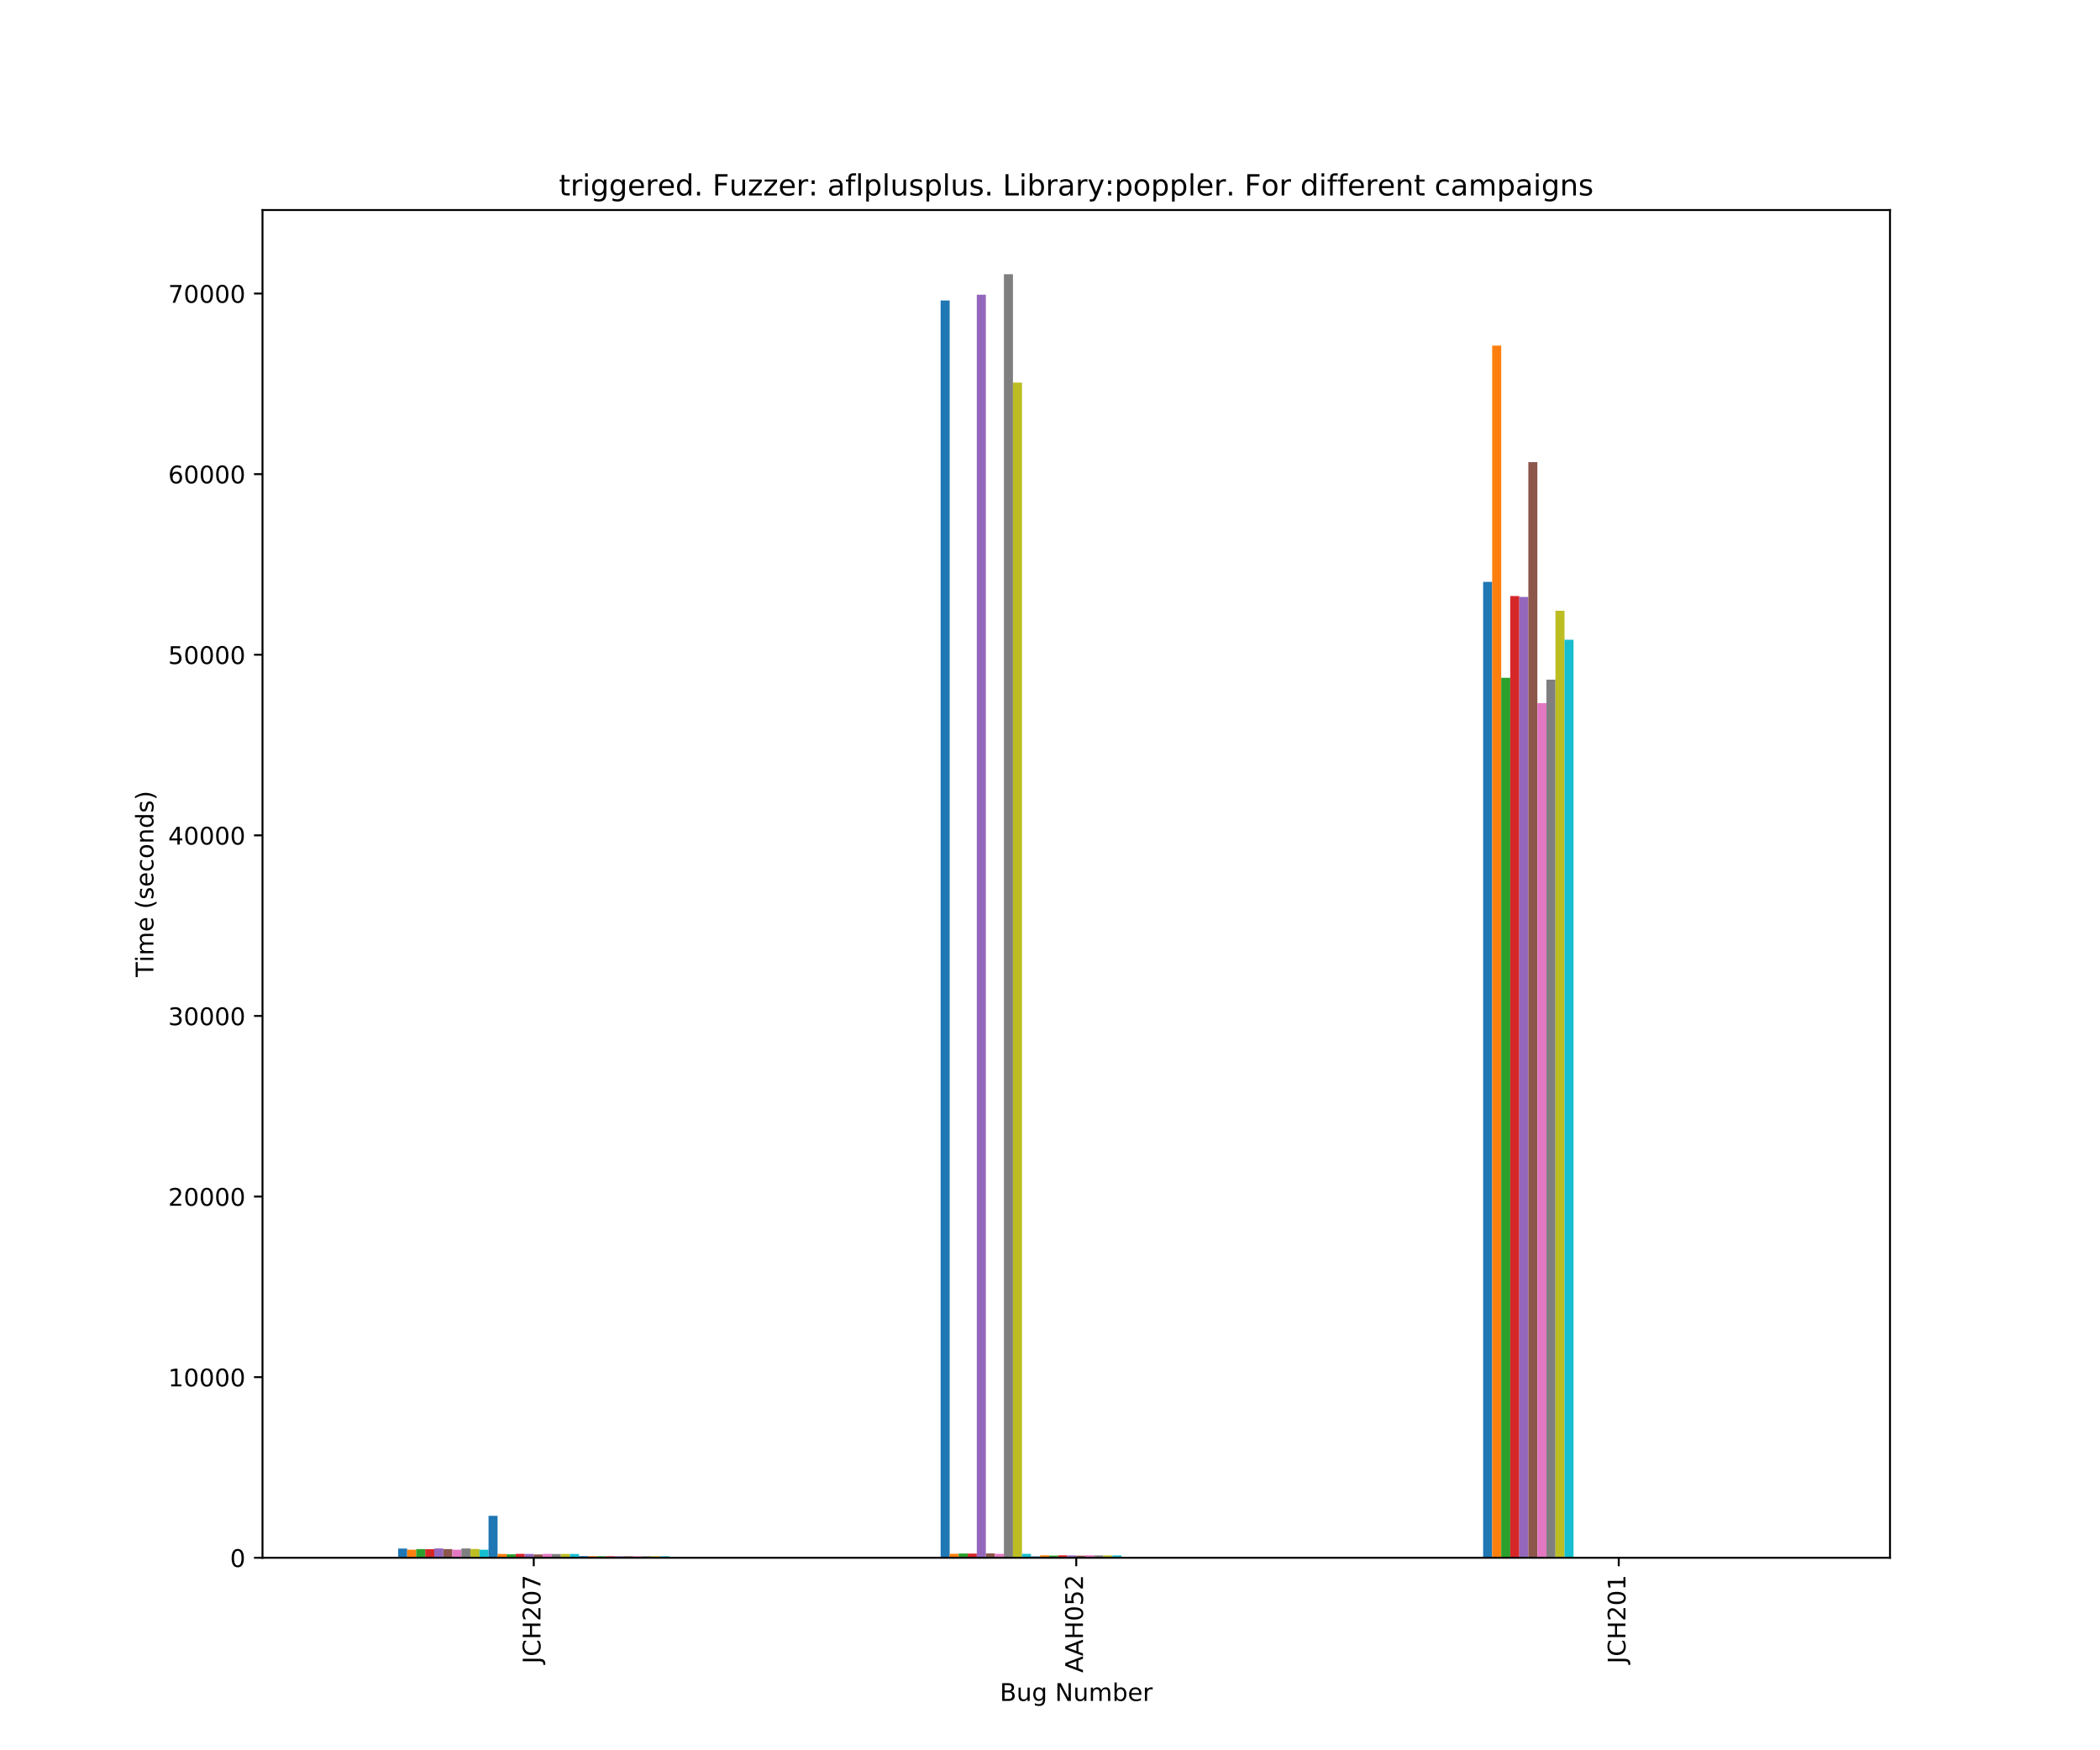 <?xml version="1.0" encoding="utf-8" standalone="no"?>
<!DOCTYPE svg PUBLIC "-//W3C//DTD SVG 1.1//EN"
  "http://www.w3.org/Graphics/SVG/1.1/DTD/svg11.dtd">
<!-- Created with matplotlib (https://matplotlib.org/) -->
<svg height="720pt" version="1.1" viewBox="0 0 864 720" width="864pt" xmlns="http://www.w3.org/2000/svg" xmlns:xlink="http://www.w3.org/1999/xlink">
 <defs>
  <style type="text/css">
*{stroke-linecap:butt;stroke-linejoin:round;}
  </style>
 </defs>
 <g id="figure_1">
  <g id="patch_1">
   <path d="M 0 720 
L 864 720 
L 864 0 
L 0 0 
z
" style="fill:#ffffff;"/>
  </g>
  <g id="axes_1">
   <g id="patch_2">
    <path d="M 108 640.8 
L 777.6 640.8 
L 777.6 86.4 
L 108 86.4 
z
" style="fill:#ffffff;"/>
   </g>
   <g id="patch_3">
    <path clip-path="url(#pd06c83ee52)" d="M 163.8 640.8 
L 167.52 640.8 
L 167.52 637.011 
L 163.8 637.011 
z
" style="fill:#1f77b4;"/>
   </g>
   <g id="patch_4">
    <path clip-path="url(#pd06c83ee52)" d="M 387 640.8 
L 390.72 640.8 
L 390.72 123.61 
L 387 123.61 
z
" style="fill:#1f77b4;"/>
   </g>
   <g id="patch_5">
    <path clip-path="url(#pd06c83ee52)" d="M 610.2 640.8 
L 613.92 640.8 
L 613.92 239.358 
L 610.2 239.358 
z
" style="fill:#1f77b4;"/>
   </g>
   <g id="patch_6">
    <path clip-path="url(#pd06c83ee52)" d="M 167.52 640.8 
L 171.24 640.8 
L 171.24 637.494 
L 167.52 637.494 
z
" style="fill:#ff7f0e;"/>
   </g>
   <g id="patch_7">
    <path clip-path="url(#pd06c83ee52)" d="M 390.72 640.8 
L 394.44 640.8 
L 394.44 639.166 
L 390.72 639.166 
z
" style="fill:#ff7f0e;"/>
   </g>
   <g id="patch_8">
    <path clip-path="url(#pd06c83ee52)" d="M 613.92 640.8 
L 617.64 640.8 
L 617.64 142.146 
L 613.92 142.146 
z
" style="fill:#ff7f0e;"/>
   </g>
   <g id="patch_9">
    <path clip-path="url(#pd06c83ee52)" d="M 171.24 640.8 
L 174.96 640.8 
L 174.96 637.234 
L 171.24 637.234 
z
" style="fill:#2ca02c;"/>
   </g>
   <g id="patch_10">
    <path clip-path="url(#pd06c83ee52)" d="M 394.44 640.8 
L 398.16 640.8 
L 398.16 639.054 
L 394.44 639.054 
z
" style="fill:#2ca02c;"/>
   </g>
   <g id="patch_11">
    <path clip-path="url(#pd06c83ee52)" d="M 617.64 640.8 
L 621.36 640.8 
L 621.36 278.808 
L 617.64 278.808 
z
" style="fill:#2ca02c;"/>
   </g>
   <g id="patch_12">
    <path clip-path="url(#pd06c83ee52)" d="M 174.96 640.8 
L 178.68 640.8 
L 178.68 637.271 
L 174.96 637.271 
z
" style="fill:#d62728;"/>
   </g>
   <g id="patch_13">
    <path clip-path="url(#pd06c83ee52)" d="M 398.16 640.8 
L 401.88 640.8 
L 401.88 639.091 
L 398.16 639.091 
z
" style="fill:#d62728;"/>
   </g>
   <g id="patch_14">
    <path clip-path="url(#pd06c83ee52)" d="M 621.36 640.8 
L 625.08 640.8 
L 625.08 245.19 
L 621.36 245.19 
z
" style="fill:#d62728;"/>
   </g>
   <g id="patch_15">
    <path clip-path="url(#pd06c83ee52)" d="M 178.68 640.8 
L 182.4 640.8 
L 182.4 636.974 
L 178.68 636.974 
z
" style="fill:#9467bd;"/>
   </g>
   <g id="patch_16">
    <path clip-path="url(#pd06c83ee52)" d="M 401.88 640.8 
L 405.6 640.8 
L 405.6 121.232 
L 401.88 121.232 
z
" style="fill:#9467bd;"/>
   </g>
   <g id="patch_17">
    <path clip-path="url(#pd06c83ee52)" d="M 625.08 640.8 
L 628.8 640.8 
L 628.8 245.562 
L 625.08 245.562 
z
" style="fill:#9467bd;"/>
   </g>
   <g id="patch_18">
    <path clip-path="url(#pd06c83ee52)" d="M 182.4 640.8 
L 186.12 640.8 
L 186.12 637.234 
L 182.4 637.234 
z
" style="fill:#8c564b;"/>
   </g>
   <g id="patch_19">
    <path clip-path="url(#pd06c83ee52)" d="M 405.6 640.8 
L 409.32 640.8 
L 409.32 639.017 
L 405.6 639.017 
z
" style="fill:#8c564b;"/>
   </g>
   <g id="patch_20">
    <path clip-path="url(#pd06c83ee52)" d="M 628.8 640.8 
L 632.52 640.8 
L 632.52 190.102 
L 628.8 190.102 
z
" style="fill:#8c564b;"/>
   </g>
   <g id="patch_21">
    <path clip-path="url(#pd06c83ee52)" d="M 186.12 640.8 
L 189.84 640.8 
L 189.84 637.494 
L 186.12 637.494 
z
" style="fill:#e377c2;"/>
   </g>
   <g id="patch_22">
    <path clip-path="url(#pd06c83ee52)" d="M 409.32 640.8 
L 413.04 640.8 
L 413.04 639.203 
L 409.32 639.203 
z
" style="fill:#e377c2;"/>
   </g>
   <g id="patch_23">
    <path clip-path="url(#pd06c83ee52)" d="M 632.52 640.8 
L 636.24 640.8 
L 636.24 289.246 
L 632.52 289.246 
z
" style="fill:#e377c2;"/>
   </g>
   <g id="patch_24">
    <path clip-path="url(#pd06c83ee52)" d="M 189.84 640.8 
L 193.56 640.8 
L 193.56 636.974 
L 189.84 636.974 
z
" style="fill:#7f7f7f;"/>
   </g>
   <g id="patch_25">
    <path clip-path="url(#pd06c83ee52)" d="M 413.04 640.8 
L 416.76 640.8 
L 416.76 112.8 
L 413.04 112.8 
z
" style="fill:#7f7f7f;"/>
   </g>
   <g id="patch_26">
    <path clip-path="url(#pd06c83ee52)" d="M 636.24 640.8 
L 639.96 640.8 
L 639.96 279.588 
L 636.24 279.588 
z
" style="fill:#7f7f7f;"/>
   </g>
   <g id="patch_27">
    <path clip-path="url(#pd06c83ee52)" d="M 193.56 640.8 
L 197.28 640.8 
L 197.28 637.197 
L 193.56 637.197 
z
" style="fill:#bcbd22;"/>
   </g>
   <g id="patch_28">
    <path clip-path="url(#pd06c83ee52)" d="M 416.76 640.8 
L 420.48 640.8 
L 420.48 157.376 
L 416.76 157.376 
z
" style="fill:#bcbd22;"/>
   </g>
   <g id="patch_29">
    <path clip-path="url(#pd06c83ee52)" d="M 639.96 640.8 
L 643.68 640.8 
L 643.68 251.245 
L 639.96 251.245 
z
" style="fill:#bcbd22;"/>
   </g>
   <g id="patch_30">
    <path clip-path="url(#pd06c83ee52)" d="M 197.28 640.8 
L 201 640.8 
L 201 637.494 
L 197.28 637.494 
z
" style="fill:#17becf;"/>
   </g>
   <g id="patch_31">
    <path clip-path="url(#pd06c83ee52)" d="M 420.48 640.8 
L 424.2 640.8 
L 424.2 639.203 
L 420.48 639.203 
z
" style="fill:#17becf;"/>
   </g>
   <g id="patch_32">
    <path clip-path="url(#pd06c83ee52)" d="M 643.68 640.8 
L 647.4 640.8 
L 647.4 263.169 
L 643.68 263.169 
z
" style="fill:#17becf;"/>
   </g>
   <g id="patch_33">
    <path clip-path="url(#pd06c83ee52)" d="M 201 640.8 
L 204.72 640.8 
L 204.72 623.564 
L 201 623.564 
z
" style="fill:#1f77b4;"/>
   </g>
   <g id="patch_34">
    <path clip-path="url(#pd06c83ee52)" d="M 424.2 640.8 
L 427.92 640.8 
L 427.92 640.243 
L 424.2 640.243 
z
" style="fill:#1f77b4;"/>
   </g>
   <g id="patch_35">
    <path clip-path="url(#pd06c83ee52)" d="M 647.4 640.8 
L 651.12 640.8 
L 651.12 640.8 
L 647.4 640.8 
z
" style="fill:#1f77b4;"/>
   </g>
   <g id="patch_36">
    <path clip-path="url(#pd06c83ee52)" d="M 204.72 640.8 
L 208.44 640.8 
L 208.44 639.24 
L 204.72 639.24 
z
" style="fill:#ff7f0e;"/>
   </g>
   <g id="patch_37">
    <path clip-path="url(#pd06c83ee52)" d="M 427.92 640.8 
L 431.64 640.8 
L 431.64 639.797 
L 427.92 639.797 
z
" style="fill:#ff7f0e;"/>
   </g>
   <g id="patch_38">
    <path clip-path="url(#pd06c83ee52)" d="M 651.12 640.8 
L 654.84 640.8 
L 654.84 640.8 
L 651.12 640.8 
z
" style="fill:#ff7f0e;"/>
   </g>
   <g id="patch_39">
    <path clip-path="url(#pd06c83ee52)" d="M 208.44 640.8 
L 212.16 640.8 
L 212.16 639.388 
L 208.44 639.388 
z
" style="fill:#2ca02c;"/>
   </g>
   <g id="patch_40">
    <path clip-path="url(#pd06c83ee52)" d="M 431.64 640.8 
L 435.36 640.8 
L 435.36 639.908 
L 431.64 639.908 
z
" style="fill:#2ca02c;"/>
   </g>
   <g id="patch_41">
    <path clip-path="url(#pd06c83ee52)" d="M 654.84 640.8 
L 658.56 640.8 
L 658.56 640.8 
L 654.84 640.8 
z
" style="fill:#2ca02c;"/>
   </g>
   <g id="patch_42">
    <path clip-path="url(#pd06c83ee52)" d="M 212.16 640.8 
L 215.88 640.8 
L 215.88 639.203 
L 212.16 639.203 
z
" style="fill:#d62728;"/>
   </g>
   <g id="patch_43">
    <path clip-path="url(#pd06c83ee52)" d="M 435.36 640.8 
L 439.08 640.8 
L 439.08 639.797 
L 435.36 639.797 
z
" style="fill:#d62728;"/>
   </g>
   <g id="patch_44">
    <path clip-path="url(#pd06c83ee52)" d="M 658.56 640.8 
L 662.28 640.8 
L 662.28 640.8 
L 658.56 640.8 
z
" style="fill:#d62728;"/>
   </g>
   <g id="patch_45">
    <path clip-path="url(#pd06c83ee52)" d="M 215.88 640.8 
L 219.6 640.8 
L 219.6 639.24 
L 215.88 639.24 
z
" style="fill:#9467bd;"/>
   </g>
   <g id="patch_46">
    <path clip-path="url(#pd06c83ee52)" d="M 439.08 640.8 
L 442.8 640.8 
L 442.8 639.834 
L 439.08 639.834 
z
" style="fill:#9467bd;"/>
   </g>
   <g id="patch_47">
    <path clip-path="url(#pd06c83ee52)" d="M 662.28 640.8 
L 666 640.8 
L 666 640.8 
L 662.28 640.8 
z
" style="fill:#9467bd;"/>
   </g>
   <g id="patch_48">
    <path clip-path="url(#pd06c83ee52)" d="M 219.6 640.8 
L 223.32 640.8 
L 223.32 639.426 
L 219.6 639.426 
z
" style="fill:#8c564b;"/>
   </g>
   <g id="patch_49">
    <path clip-path="url(#pd06c83ee52)" d="M 442.8 640.8 
L 446.52 640.8 
L 446.52 639.946 
L 442.8 639.946 
z
" style="fill:#8c564b;"/>
   </g>
   <g id="patch_50">
    <path clip-path="url(#pd06c83ee52)" d="M 666 640.8 
L 669.72 640.8 
L 669.72 640.8 
L 666 640.8 
z
" style="fill:#8c564b;"/>
   </g>
   <g id="patch_51">
    <path clip-path="url(#pd06c83ee52)" d="M 223.32 640.8 
L 227.04 640.8 
L 227.04 639.203 
L 223.32 639.203 
z
" style="fill:#e377c2;"/>
   </g>
   <g id="patch_52">
    <path clip-path="url(#pd06c83ee52)" d="M 446.52 640.8 
L 450.24 640.8 
L 450.24 639.797 
L 446.52 639.797 
z
" style="fill:#e377c2;"/>
   </g>
   <g id="patch_53">
    <path clip-path="url(#pd06c83ee52)" d="M 669.72 640.8 
L 673.44 640.8 
L 673.44 640.8 
L 669.72 640.8 
z
" style="fill:#e377c2;"/>
   </g>
   <g id="patch_54">
    <path clip-path="url(#pd06c83ee52)" d="M 227.04 640.8 
L 230.76 640.8 
L 230.76 639.277 
L 227.04 639.277 
z
" style="fill:#7f7f7f;"/>
   </g>
   <g id="patch_55">
    <path clip-path="url(#pd06c83ee52)" d="M 450.24 640.8 
L 453.96 640.8 
L 453.96 639.834 
L 450.24 639.834 
z
" style="fill:#7f7f7f;"/>
   </g>
   <g id="patch_56">
    <path clip-path="url(#pd06c83ee52)" d="M 673.44 640.8 
L 677.16 640.8 
L 677.16 640.8 
L 673.44 640.8 
z
" style="fill:#7f7f7f;"/>
   </g>
   <g id="patch_57">
    <path clip-path="url(#pd06c83ee52)" d="M 230.76 640.8 
L 234.48 640.8 
L 234.48 639.24 
L 230.76 639.24 
z
" style="fill:#bcbd22;"/>
   </g>
   <g id="patch_58">
    <path clip-path="url(#pd06c83ee52)" d="M 453.96 640.8 
L 457.68 640.8 
L 457.68 639.834 
L 453.96 639.834 
z
" style="fill:#bcbd22;"/>
   </g>
   <g id="patch_59">
    <path clip-path="url(#pd06c83ee52)" d="M 677.16 640.8 
L 680.88 640.8 
L 680.88 640.8 
L 677.16 640.8 
z
" style="fill:#bcbd22;"/>
   </g>
   <g id="patch_60">
    <path clip-path="url(#pd06c83ee52)" d="M 234.48 640.8 
L 238.2 640.8 
L 238.2 639.24 
L 234.48 639.24 
z
" style="fill:#17becf;"/>
   </g>
   <g id="patch_61">
    <path clip-path="url(#pd06c83ee52)" d="M 457.68 640.8 
L 461.4 640.8 
L 461.4 639.834 
L 457.68 639.834 
z
" style="fill:#17becf;"/>
   </g>
   <g id="patch_62">
    <path clip-path="url(#pd06c83ee52)" d="M 680.88 640.8 
L 684.6 640.8 
L 684.6 640.8 
L 680.88 640.8 
z
" style="fill:#17becf;"/>
   </g>
   <g id="patch_63">
    <path clip-path="url(#pd06c83ee52)" d="M 238.2 640.8 
L 241.92 640.8 
L 241.92 640.131 
L 238.2 640.131 
z
" style="fill:#1f77b4;"/>
   </g>
   <g id="patch_64">
    <path clip-path="url(#pd06c83ee52)" d="M 461.4 640.8 
L 465.12 640.8 
L 465.12 640.8 
L 461.4 640.8 
z
" style="fill:#1f77b4;"/>
   </g>
   <g id="patch_65">
    <path clip-path="url(#pd06c83ee52)" d="M 684.6 640.8 
L 688.32 640.8 
L 688.32 640.8 
L 684.6 640.8 
z
" style="fill:#1f77b4;"/>
   </g>
   <g id="patch_66">
    <path clip-path="url(#pd06c83ee52)" d="M 241.92 640.8 
L 245.64 640.8 
L 245.64 640.131 
L 241.92 640.131 
z
" style="fill:#ff7f0e;"/>
   </g>
   <g id="patch_67">
    <path clip-path="url(#pd06c83ee52)" d="M 465.12 640.8 
L 468.84 640.8 
L 468.84 640.8 
L 465.12 640.8 
z
" style="fill:#ff7f0e;"/>
   </g>
   <g id="patch_68">
    <path clip-path="url(#pd06c83ee52)" d="M 688.32 640.8 
L 692.04 640.8 
L 692.04 640.8 
L 688.32 640.8 
z
" style="fill:#ff7f0e;"/>
   </g>
   <g id="patch_69">
    <path clip-path="url(#pd06c83ee52)" d="M 245.64 640.8 
L 249.36 640.8 
L 249.36 640.169 
L 245.64 640.169 
z
" style="fill:#2ca02c;"/>
   </g>
   <g id="patch_70">
    <path clip-path="url(#pd06c83ee52)" d="M 468.84 640.8 
L 472.56 640.8 
L 472.56 640.8 
L 468.84 640.8 
z
" style="fill:#2ca02c;"/>
   </g>
   <g id="patch_71">
    <path clip-path="url(#pd06c83ee52)" d="M 692.04 640.8 
L 695.76 640.8 
L 695.76 640.8 
L 692.04 640.8 
z
" style="fill:#2ca02c;"/>
   </g>
   <g id="patch_72">
    <path clip-path="url(#pd06c83ee52)" d="M 249.36 640.8 
L 253.08 640.8 
L 253.08 640.169 
L 249.36 640.169 
z
" style="fill:#d62728;"/>
   </g>
   <g id="patch_73">
    <path clip-path="url(#pd06c83ee52)" d="M 472.56 640.8 
L 476.28 640.8 
L 476.28 640.8 
L 472.56 640.8 
z
" style="fill:#d62728;"/>
   </g>
   <g id="patch_74">
    <path clip-path="url(#pd06c83ee52)" d="M 695.76 640.8 
L 699.48 640.8 
L 699.48 640.8 
L 695.76 640.8 
z
" style="fill:#d62728;"/>
   </g>
   <g id="patch_75">
    <path clip-path="url(#pd06c83ee52)" d="M 253.08 640.8 
L 256.8 640.8 
L 256.8 640.169 
L 253.08 640.169 
z
" style="fill:#9467bd;"/>
   </g>
   <g id="patch_76">
    <path clip-path="url(#pd06c83ee52)" d="M 476.28 640.8 
L 480 640.8 
L 480 640.8 
L 476.28 640.8 
z
" style="fill:#9467bd;"/>
   </g>
   <g id="patch_77">
    <path clip-path="url(#pd06c83ee52)" d="M 699.48 640.8 
L 703.2 640.8 
L 703.2 640.8 
L 699.48 640.8 
z
" style="fill:#9467bd;"/>
   </g>
   <g id="patch_78">
    <path clip-path="url(#pd06c83ee52)" d="M 256.8 640.8 
L 260.52 640.8 
L 260.52 640.169 
L 256.8 640.169 
z
" style="fill:#8c564b;"/>
   </g>
   <g id="patch_79">
    <path clip-path="url(#pd06c83ee52)" d="M 480 640.8 
L 483.72 640.8 
L 483.72 640.8 
L 480 640.8 
z
" style="fill:#8c564b;"/>
   </g>
   <g id="patch_80">
    <path clip-path="url(#pd06c83ee52)" d="M 703.2 640.8 
L 706.92 640.8 
L 706.92 640.8 
L 703.2 640.8 
z
" style="fill:#8c564b;"/>
   </g>
   <g id="patch_81">
    <path clip-path="url(#pd06c83ee52)" d="M 260.52 640.8 
L 264.24 640.8 
L 264.24 640.169 
L 260.52 640.169 
z
" style="fill:#e377c2;"/>
   </g>
   <g id="patch_82">
    <path clip-path="url(#pd06c83ee52)" d="M 483.72 640.8 
L 487.44 640.8 
L 487.44 640.8 
L 483.72 640.8 
z
" style="fill:#e377c2;"/>
   </g>
   <g id="patch_83">
    <path clip-path="url(#pd06c83ee52)" d="M 706.92 640.8 
L 710.64 640.8 
L 710.64 640.8 
L 706.92 640.8 
z
" style="fill:#e377c2;"/>
   </g>
   <g id="patch_84">
    <path clip-path="url(#pd06c83ee52)" d="M 264.24 640.8 
L 267.96 640.8 
L 267.96 640.169 
L 264.24 640.169 
z
" style="fill:#7f7f7f;"/>
   </g>
   <g id="patch_85">
    <path clip-path="url(#pd06c83ee52)" d="M 487.44 640.8 
L 491.16 640.8 
L 491.16 640.8 
L 487.44 640.8 
z
" style="fill:#7f7f7f;"/>
   </g>
   <g id="patch_86">
    <path clip-path="url(#pd06c83ee52)" d="M 710.64 640.8 
L 714.36 640.8 
L 714.36 640.8 
L 710.64 640.8 
z
" style="fill:#7f7f7f;"/>
   </g>
   <g id="patch_87">
    <path clip-path="url(#pd06c83ee52)" d="M 267.96 640.8 
L 271.68 640.8 
L 271.68 640.169 
L 267.96 640.169 
z
" style="fill:#bcbd22;"/>
   </g>
   <g id="patch_88">
    <path clip-path="url(#pd06c83ee52)" d="M 491.16 640.8 
L 494.88 640.8 
L 494.88 640.8 
L 491.16 640.8 
z
" style="fill:#bcbd22;"/>
   </g>
   <g id="patch_89">
    <path clip-path="url(#pd06c83ee52)" d="M 714.36 640.8 
L 718.08 640.8 
L 718.08 640.8 
L 714.36 640.8 
z
" style="fill:#bcbd22;"/>
   </g>
   <g id="patch_90">
    <path clip-path="url(#pd06c83ee52)" d="M 271.68 640.8 
L 275.4 640.8 
L 275.4 640.169 
L 271.68 640.169 
z
" style="fill:#17becf;"/>
   </g>
   <g id="patch_91">
    <path clip-path="url(#pd06c83ee52)" d="M 494.88 640.8 
L 498.6 640.8 
L 498.6 640.8 
L 494.88 640.8 
z
" style="fill:#17becf;"/>
   </g>
   <g id="patch_92">
    <path clip-path="url(#pd06c83ee52)" d="M 718.08 640.8 
L 721.8 640.8 
L 721.8 640.8 
L 718.08 640.8 
z
" style="fill:#17becf;"/>
   </g>
   <g id="matplotlib.axis_1">
    <g id="xtick_1">
     <g id="line2d_1">
      <defs>
       <path d="M 0 0 
L 0 3.5 
" id="m97cd498747" style="stroke:#000000;stroke-width:0.8;"/>
      </defs>
      <g>
       <use style="stroke:#000000;stroke-width:0.8;" x="219.6" xlink:href="#m97cd498747" y="640.8"/>
      </g>
     </g>
     <g id="text_1">
      <!-- JCH207 -->
      <defs>
       <path d="M 9.812 72.906 
L 19.672 72.906 
L 19.672 5.078 
Q 19.672 -8.109 14.672 -14.062 
Q 9.672 -20.016 -1.422 -20.016 
L -5.172 -20.016 
L -5.172 -11.719 
L -2.094 -11.719 
Q 4.438 -11.719 7.125 -8.047 
Q 9.812 -4.391 9.812 5.078 
z
" id="DejaVuSans-74"/>
       <path d="M 64.406 67.281 
L 64.406 56.891 
Q 59.422 61.531 53.781 63.812 
Q 48.141 66.109 41.797 66.109 
Q 29.297 66.109 22.656 58.469 
Q 16.016 50.828 16.016 36.375 
Q 16.016 21.969 22.656 14.328 
Q 29.297 6.688 41.797 6.688 
Q 48.141 6.688 53.781 8.984 
Q 59.422 11.281 64.406 15.922 
L 64.406 5.609 
Q 59.234 2.094 53.438 0.328 
Q 47.656 -1.422 41.219 -1.422 
Q 24.656 -1.422 15.125 8.703 
Q 5.609 18.844 5.609 36.375 
Q 5.609 53.953 15.125 64.078 
Q 24.656 74.219 41.219 74.219 
Q 47.75 74.219 53.531 72.484 
Q 59.328 70.75 64.406 67.281 
z
" id="DejaVuSans-67"/>
       <path d="M 9.812 72.906 
L 19.672 72.906 
L 19.672 43.016 
L 55.516 43.016 
L 55.516 72.906 
L 65.375 72.906 
L 65.375 0 
L 55.516 0 
L 55.516 34.719 
L 19.672 34.719 
L 19.672 0 
L 9.812 0 
z
" id="DejaVuSans-72"/>
       <path d="M 19.188 8.297 
L 53.609 8.297 
L 53.609 0 
L 7.328 0 
L 7.328 8.297 
Q 12.938 14.109 22.625 23.891 
Q 32.328 33.688 34.812 36.531 
Q 39.547 41.844 41.422 45.531 
Q 43.312 49.219 43.312 52.781 
Q 43.312 58.594 39.234 62.25 
Q 35.156 65.922 28.609 65.922 
Q 23.969 65.922 18.812 64.312 
Q 13.672 62.703 7.812 59.422 
L 7.812 69.391 
Q 13.766 71.781 18.938 73 
Q 24.125 74.219 28.422 74.219 
Q 39.75 74.219 46.484 68.547 
Q 53.219 62.891 53.219 53.422 
Q 53.219 48.922 51.531 44.891 
Q 49.859 40.875 45.406 35.406 
Q 44.188 33.984 37.641 27.219 
Q 31.109 20.453 19.188 8.297 
z
" id="DejaVuSans-50"/>
       <path d="M 31.781 66.406 
Q 24.172 66.406 20.328 58.906 
Q 16.5 51.422 16.5 36.375 
Q 16.5 21.391 20.328 13.891 
Q 24.172 6.391 31.781 6.391 
Q 39.453 6.391 43.281 13.891 
Q 47.125 21.391 47.125 36.375 
Q 47.125 51.422 43.281 58.906 
Q 39.453 66.406 31.781 66.406 
z
M 31.781 74.219 
Q 44.047 74.219 50.516 64.516 
Q 56.984 54.828 56.984 36.375 
Q 56.984 17.969 50.516 8.266 
Q 44.047 -1.422 31.781 -1.422 
Q 19.531 -1.422 13.062 8.266 
Q 6.594 17.969 6.594 36.375 
Q 6.594 54.828 13.062 64.516 
Q 19.531 74.219 31.781 74.219 
z
" id="DejaVuSans-48"/>
       <path d="M 8.203 72.906 
L 55.078 72.906 
L 55.078 68.703 
L 28.609 0 
L 18.312 0 
L 43.219 64.594 
L 8.203 64.594 
z
" id="DejaVuSans-55"/>
      </defs>
      <g transform="translate(222.359 684.341)rotate(-90)scale(0.1 -0.1)">
       <use xlink:href="#DejaVuSans-74"/>
       <use x="29.492" xlink:href="#DejaVuSans-67"/>
       <use x="99.316" xlink:href="#DejaVuSans-72"/>
       <use x="174.512" xlink:href="#DejaVuSans-50"/>
       <use x="238.135" xlink:href="#DejaVuSans-48"/>
       <use x="301.758" xlink:href="#DejaVuSans-55"/>
      </g>
     </g>
    </g>
    <g id="xtick_2">
     <g id="line2d_2">
      <g>
       <use style="stroke:#000000;stroke-width:0.8;" x="442.8" xlink:href="#m97cd498747" y="640.8"/>
      </g>
     </g>
     <g id="text_2">
      <!-- AAH052 -->
      <defs>
       <path d="M 34.188 63.188 
L 20.797 26.906 
L 47.609 26.906 
z
M 28.609 72.906 
L 39.797 72.906 
L 67.578 0 
L 57.328 0 
L 50.688 18.703 
L 17.828 18.703 
L 11.188 0 
L 0.781 0 
z
" id="DejaVuSans-65"/>
       <path d="M 10.797 72.906 
L 49.516 72.906 
L 49.516 64.594 
L 19.828 64.594 
L 19.828 46.734 
Q 21.969 47.469 24.109 47.828 
Q 26.266 48.188 28.422 48.188 
Q 40.625 48.188 47.75 41.5 
Q 54.891 34.812 54.891 23.391 
Q 54.891 11.625 47.562 5.094 
Q 40.234 -1.422 26.906 -1.422 
Q 22.312 -1.422 17.547 -0.641 
Q 12.797 0.141 7.719 1.703 
L 7.719 11.625 
Q 12.109 9.234 16.797 8.062 
Q 21.484 6.891 26.703 6.891 
Q 35.156 6.891 40.078 11.328 
Q 45.016 15.766 45.016 23.391 
Q 45.016 31 40.078 35.438 
Q 35.156 39.891 26.703 39.891 
Q 22.75 39.891 18.812 39.016 
Q 14.891 38.141 10.797 36.281 
z
" id="DejaVuSans-53"/>
      </defs>
      <g transform="translate(445.559 688.092)rotate(-90)scale(0.1 -0.1)">
       <use xlink:href="#DejaVuSans-65"/>
       <use x="68.439" xlink:href="#DejaVuSans-65"/>
       <use x="136.848" xlink:href="#DejaVuSans-72"/>
       <use x="212.043" xlink:href="#DejaVuSans-48"/>
       <use x="275.666" xlink:href="#DejaVuSans-53"/>
       <use x="339.289" xlink:href="#DejaVuSans-50"/>
      </g>
     </g>
    </g>
    <g id="xtick_3">
     <g id="line2d_3">
      <g>
       <use style="stroke:#000000;stroke-width:0.8;" x="666" xlink:href="#m97cd498747" y="640.8"/>
      </g>
     </g>
     <g id="text_3">
      <!-- JCH201 -->
      <defs>
       <path d="M 12.406 8.297 
L 28.516 8.297 
L 28.516 63.922 
L 10.984 60.406 
L 10.984 69.391 
L 28.422 72.906 
L 38.281 72.906 
L 38.281 8.297 
L 54.391 8.297 
L 54.391 0 
L 12.406 0 
z
" id="DejaVuSans-49"/>
      </defs>
      <g transform="translate(668.759 684.341)rotate(-90)scale(0.1 -0.1)">
       <use xlink:href="#DejaVuSans-74"/>
       <use x="29.492" xlink:href="#DejaVuSans-67"/>
       <use x="99.316" xlink:href="#DejaVuSans-72"/>
       <use x="174.512" xlink:href="#DejaVuSans-50"/>
       <use x="238.135" xlink:href="#DejaVuSans-48"/>
       <use x="301.758" xlink:href="#DejaVuSans-49"/>
      </g>
     </g>
    </g>
    <g id="text_4">
     <!-- Bug Number -->
     <defs>
      <path d="M 19.672 34.812 
L 19.672 8.109 
L 35.5 8.109 
Q 43.453 8.109 47.281 11.406 
Q 51.125 14.703 51.125 21.484 
Q 51.125 28.328 47.281 31.562 
Q 43.453 34.812 35.5 34.812 
z
M 19.672 64.797 
L 19.672 42.828 
L 34.281 42.828 
Q 41.5 42.828 45.031 45.531 
Q 48.578 48.25 48.578 53.812 
Q 48.578 59.328 45.031 62.062 
Q 41.5 64.797 34.281 64.797 
z
M 9.812 72.906 
L 35.016 72.906 
Q 46.297 72.906 52.391 68.219 
Q 58.5 63.531 58.5 54.891 
Q 58.5 48.188 55.375 44.234 
Q 52.25 40.281 46.188 39.312 
Q 53.469 37.75 57.5 32.781 
Q 61.531 27.828 61.531 20.406 
Q 61.531 10.641 54.891 5.312 
Q 48.25 0 35.984 0 
L 9.812 0 
z
" id="DejaVuSans-66"/>
      <path d="M 8.5 21.578 
L 8.5 54.688 
L 17.484 54.688 
L 17.484 21.922 
Q 17.484 14.156 20.5 10.266 
Q 23.531 6.391 29.594 6.391 
Q 36.859 6.391 41.078 11.031 
Q 45.312 15.672 45.312 23.688 
L 45.312 54.688 
L 54.297 54.688 
L 54.297 0 
L 45.312 0 
L 45.312 8.406 
Q 42.047 3.422 37.719 1 
Q 33.406 -1.422 27.688 -1.422 
Q 18.266 -1.422 13.375 4.438 
Q 8.5 10.297 8.5 21.578 
z
M 31.109 56 
z
" id="DejaVuSans-117"/>
      <path d="M 45.406 27.984 
Q 45.406 37.75 41.375 43.109 
Q 37.359 48.484 30.078 48.484 
Q 22.859 48.484 18.828 43.109 
Q 14.797 37.75 14.797 27.984 
Q 14.797 18.266 18.828 12.891 
Q 22.859 7.516 30.078 7.516 
Q 37.359 7.516 41.375 12.891 
Q 45.406 18.266 45.406 27.984 
z
M 54.391 6.781 
Q 54.391 -7.172 48.188 -13.984 
Q 42 -20.797 29.203 -20.797 
Q 24.469 -20.797 20.266 -20.094 
Q 16.062 -19.391 12.109 -17.922 
L 12.109 -9.188 
Q 16.062 -11.328 19.922 -12.344 
Q 23.781 -13.375 27.781 -13.375 
Q 36.625 -13.375 41.016 -8.766 
Q 45.406 -4.156 45.406 5.172 
L 45.406 9.625 
Q 42.625 4.781 38.281 2.391 
Q 33.938 0 27.875 0 
Q 17.828 0 11.672 7.656 
Q 5.516 15.328 5.516 27.984 
Q 5.516 40.672 11.672 48.328 
Q 17.828 56 27.875 56 
Q 33.938 56 38.281 53.609 
Q 42.625 51.219 45.406 46.391 
L 45.406 54.688 
L 54.391 54.688 
z
" id="DejaVuSans-103"/>
      <path id="DejaVuSans-32"/>
      <path d="M 9.812 72.906 
L 23.094 72.906 
L 55.422 11.922 
L 55.422 72.906 
L 64.984 72.906 
L 64.984 0 
L 51.703 0 
L 19.391 60.984 
L 19.391 0 
L 9.812 0 
z
" id="DejaVuSans-78"/>
      <path d="M 52 44.188 
Q 55.375 50.25 60.062 53.125 
Q 64.75 56 71.094 56 
Q 79.641 56 84.281 50.016 
Q 88.922 44.047 88.922 33.016 
L 88.922 0 
L 79.891 0 
L 79.891 32.719 
Q 79.891 40.578 77.094 44.375 
Q 74.312 48.188 68.609 48.188 
Q 61.625 48.188 57.562 43.547 
Q 53.516 38.922 53.516 30.906 
L 53.516 0 
L 44.484 0 
L 44.484 32.719 
Q 44.484 40.625 41.703 44.406 
Q 38.922 48.188 33.109 48.188 
Q 26.219 48.188 22.156 43.531 
Q 18.109 38.875 18.109 30.906 
L 18.109 0 
L 9.078 0 
L 9.078 54.688 
L 18.109 54.688 
L 18.109 46.188 
Q 21.188 51.219 25.484 53.609 
Q 29.781 56 35.688 56 
Q 41.656 56 45.828 52.969 
Q 50 49.953 52 44.188 
z
" id="DejaVuSans-109"/>
      <path d="M 48.688 27.297 
Q 48.688 37.203 44.609 42.844 
Q 40.531 48.484 33.406 48.484 
Q 26.266 48.484 22.188 42.844 
Q 18.109 37.203 18.109 27.297 
Q 18.109 17.391 22.188 11.75 
Q 26.266 6.109 33.406 6.109 
Q 40.531 6.109 44.609 11.75 
Q 48.688 17.391 48.688 27.297 
z
M 18.109 46.391 
Q 20.953 51.266 25.266 53.625 
Q 29.594 56 35.594 56 
Q 45.562 56 51.781 48.094 
Q 58.016 40.188 58.016 27.297 
Q 58.016 14.406 51.781 6.484 
Q 45.562 -1.422 35.594 -1.422 
Q 29.594 -1.422 25.266 0.953 
Q 20.953 3.328 18.109 8.203 
L 18.109 0 
L 9.078 0 
L 9.078 75.984 
L 18.109 75.984 
z
" id="DejaVuSans-98"/>
      <path d="M 56.203 29.594 
L 56.203 25.203 
L 14.891 25.203 
Q 15.484 15.922 20.484 11.062 
Q 25.484 6.203 34.422 6.203 
Q 39.594 6.203 44.453 7.469 
Q 49.312 8.734 54.109 11.281 
L 54.109 2.781 
Q 49.266 0.734 44.188 -0.344 
Q 39.109 -1.422 33.891 -1.422 
Q 20.797 -1.422 13.156 6.188 
Q 5.516 13.812 5.516 26.812 
Q 5.516 40.234 12.766 48.109 
Q 20.016 56 32.328 56 
Q 43.359 56 49.781 48.891 
Q 56.203 41.797 56.203 29.594 
z
M 47.219 32.234 
Q 47.125 39.594 43.094 43.984 
Q 39.062 48.391 32.422 48.391 
Q 24.906 48.391 20.391 44.141 
Q 15.875 39.891 15.188 32.172 
z
" id="DejaVuSans-101"/>
      <path d="M 41.109 46.297 
Q 39.594 47.172 37.812 47.578 
Q 36.031 48 33.891 48 
Q 26.266 48 22.188 43.047 
Q 18.109 38.094 18.109 28.812 
L 18.109 0 
L 9.078 0 
L 9.078 54.688 
L 18.109 54.688 
L 18.109 46.188 
Q 20.953 51.172 25.484 53.578 
Q 30.031 56 36.531 56 
Q 37.453 56 38.578 55.875 
Q 39.703 55.766 41.062 55.516 
z
" id="DejaVuSans-114"/>
     </defs>
     <g transform="translate(411.352 699.691)scale(0.1 -0.1)">
      <use xlink:href="#DejaVuSans-66"/>
      <use x="68.604" xlink:href="#DejaVuSans-117"/>
      <use x="131.982" xlink:href="#DejaVuSans-103"/>
      <use x="195.459" xlink:href="#DejaVuSans-32"/>
      <use x="227.246" xlink:href="#DejaVuSans-78"/>
      <use x="302.051" xlink:href="#DejaVuSans-117"/>
      <use x="365.43" xlink:href="#DejaVuSans-109"/>
      <use x="462.842" xlink:href="#DejaVuSans-98"/>
      <use x="526.318" xlink:href="#DejaVuSans-101"/>
      <use x="587.842" xlink:href="#DejaVuSans-114"/>
     </g>
    </g>
   </g>
   <g id="matplotlib.axis_2">
    <g id="ytick_1">
     <g id="line2d_4">
      <defs>
       <path d="M 0 0 
L -3.5 0 
" id="ma078250d50" style="stroke:#000000;stroke-width:0.8;"/>
      </defs>
      <g>
       <use style="stroke:#000000;stroke-width:0.8;" x="108" xlink:href="#ma078250d50" y="640.8"/>
      </g>
     </g>
     <g id="text_5">
      <!-- 0 -->
      <g transform="translate(94.638 644.599)scale(0.1 -0.1)">
       <use xlink:href="#DejaVuSans-48"/>
      </g>
     </g>
    </g>
    <g id="ytick_2">
     <g id="line2d_5">
      <g>
       <use style="stroke:#000000;stroke-width:0.8;" x="108" xlink:href="#ma078250d50" y="566.507"/>
      </g>
     </g>
     <g id="text_6">
      <!-- 10000 -->
      <g transform="translate(69.188 570.306)scale(0.1 -0.1)">
       <use xlink:href="#DejaVuSans-49"/>
       <use x="63.623" xlink:href="#DejaVuSans-48"/>
       <use x="127.246" xlink:href="#DejaVuSans-48"/>
       <use x="190.869" xlink:href="#DejaVuSans-48"/>
       <use x="254.492" xlink:href="#DejaVuSans-48"/>
      </g>
     </g>
    </g>
    <g id="ytick_3">
     <g id="line2d_6">
      <g>
       <use style="stroke:#000000;stroke-width:0.8;" x="108" xlink:href="#ma078250d50" y="492.214"/>
      </g>
     </g>
     <g id="text_7">
      <!-- 20000 -->
      <g transform="translate(69.188 496.013)scale(0.1 -0.1)">
       <use xlink:href="#DejaVuSans-50"/>
       <use x="63.623" xlink:href="#DejaVuSans-48"/>
       <use x="127.246" xlink:href="#DejaVuSans-48"/>
       <use x="190.869" xlink:href="#DejaVuSans-48"/>
       <use x="254.492" xlink:href="#DejaVuSans-48"/>
      </g>
     </g>
    </g>
    <g id="ytick_4">
     <g id="line2d_7">
      <g>
       <use style="stroke:#000000;stroke-width:0.8;" x="108" xlink:href="#ma078250d50" y="417.921"/>
      </g>
     </g>
     <g id="text_8">
      <!-- 30000 -->
      <defs>
       <path d="M 40.578 39.312 
Q 47.656 37.797 51.625 33 
Q 55.609 28.219 55.609 21.188 
Q 55.609 10.406 48.188 4.484 
Q 40.766 -1.422 27.094 -1.422 
Q 22.516 -1.422 17.656 -0.516 
Q 12.797 0.391 7.625 2.203 
L 7.625 11.719 
Q 11.719 9.328 16.594 8.109 
Q 21.484 6.891 26.812 6.891 
Q 36.078 6.891 40.938 10.547 
Q 45.797 14.203 45.797 21.188 
Q 45.797 27.641 41.281 31.266 
Q 36.766 34.906 28.719 34.906 
L 20.219 34.906 
L 20.219 43.016 
L 29.109 43.016 
Q 36.375 43.016 40.234 45.922 
Q 44.094 48.828 44.094 54.297 
Q 44.094 59.906 40.109 62.906 
Q 36.141 65.922 28.719 65.922 
Q 24.656 65.922 20.016 65.031 
Q 15.375 64.156 9.812 62.312 
L 9.812 71.094 
Q 15.438 72.656 20.344 73.438 
Q 25.25 74.219 29.594 74.219 
Q 40.828 74.219 47.359 69.109 
Q 53.906 64.016 53.906 55.328 
Q 53.906 49.266 50.438 45.094 
Q 46.969 40.922 40.578 39.312 
z
" id="DejaVuSans-51"/>
      </defs>
      <g transform="translate(69.188 421.72)scale(0.1 -0.1)">
       <use xlink:href="#DejaVuSans-51"/>
       <use x="63.623" xlink:href="#DejaVuSans-48"/>
       <use x="127.246" xlink:href="#DejaVuSans-48"/>
       <use x="190.869" xlink:href="#DejaVuSans-48"/>
       <use x="254.492" xlink:href="#DejaVuSans-48"/>
      </g>
     </g>
    </g>
    <g id="ytick_5">
     <g id="line2d_8">
      <g>
       <use style="stroke:#000000;stroke-width:0.8;" x="108" xlink:href="#ma078250d50" y="343.628"/>
      </g>
     </g>
     <g id="text_9">
      <!-- 40000 -->
      <defs>
       <path d="M 37.797 64.312 
L 12.891 25.391 
L 37.797 25.391 
z
M 35.203 72.906 
L 47.609 72.906 
L 47.609 25.391 
L 58.016 25.391 
L 58.016 17.188 
L 47.609 17.188 
L 47.609 0 
L 37.797 0 
L 37.797 17.188 
L 4.891 17.188 
L 4.891 26.703 
z
" id="DejaVuSans-52"/>
      </defs>
      <g transform="translate(69.188 347.427)scale(0.1 -0.1)">
       <use xlink:href="#DejaVuSans-52"/>
       <use x="63.623" xlink:href="#DejaVuSans-48"/>
       <use x="127.246" xlink:href="#DejaVuSans-48"/>
       <use x="190.869" xlink:href="#DejaVuSans-48"/>
       <use x="254.492" xlink:href="#DejaVuSans-48"/>
      </g>
     </g>
    </g>
    <g id="ytick_6">
     <g id="line2d_9">
      <g>
       <use style="stroke:#000000;stroke-width:0.8;" x="108" xlink:href="#ma078250d50" y="269.335"/>
      </g>
     </g>
     <g id="text_10">
      <!-- 50000 -->
      <g transform="translate(69.188 273.134)scale(0.1 -0.1)">
       <use xlink:href="#DejaVuSans-53"/>
       <use x="63.623" xlink:href="#DejaVuSans-48"/>
       <use x="127.246" xlink:href="#DejaVuSans-48"/>
       <use x="190.869" xlink:href="#DejaVuSans-48"/>
       <use x="254.492" xlink:href="#DejaVuSans-48"/>
      </g>
     </g>
    </g>
    <g id="ytick_7">
     <g id="line2d_10">
      <g>
       <use style="stroke:#000000;stroke-width:0.8;" x="108" xlink:href="#ma078250d50" y="195.042"/>
      </g>
     </g>
     <g id="text_11">
      <!-- 60000 -->
      <defs>
       <path d="M 33.016 40.375 
Q 26.375 40.375 22.484 35.828 
Q 18.609 31.297 18.609 23.391 
Q 18.609 15.531 22.484 10.953 
Q 26.375 6.391 33.016 6.391 
Q 39.656 6.391 43.531 10.953 
Q 47.406 15.531 47.406 23.391 
Q 47.406 31.297 43.531 35.828 
Q 39.656 40.375 33.016 40.375 
z
M 52.594 71.297 
L 52.594 62.312 
Q 48.875 64.062 45.094 64.984 
Q 41.312 65.922 37.594 65.922 
Q 27.828 65.922 22.672 59.328 
Q 17.531 52.734 16.797 39.406 
Q 19.672 43.656 24.016 45.922 
Q 28.375 48.188 33.594 48.188 
Q 44.578 48.188 50.953 41.516 
Q 57.328 34.859 57.328 23.391 
Q 57.328 12.156 50.688 5.359 
Q 44.047 -1.422 33.016 -1.422 
Q 20.359 -1.422 13.672 8.266 
Q 6.984 17.969 6.984 36.375 
Q 6.984 53.656 15.188 63.938 
Q 23.391 74.219 37.203 74.219 
Q 40.922 74.219 44.703 73.484 
Q 48.484 72.75 52.594 71.297 
z
" id="DejaVuSans-54"/>
      </defs>
      <g transform="translate(69.188 198.842)scale(0.1 -0.1)">
       <use xlink:href="#DejaVuSans-54"/>
       <use x="63.623" xlink:href="#DejaVuSans-48"/>
       <use x="127.246" xlink:href="#DejaVuSans-48"/>
       <use x="190.869" xlink:href="#DejaVuSans-48"/>
       <use x="254.492" xlink:href="#DejaVuSans-48"/>
      </g>
     </g>
    </g>
    <g id="ytick_8">
     <g id="line2d_11">
      <g>
       <use style="stroke:#000000;stroke-width:0.8;" x="108" xlink:href="#ma078250d50" y="120.749"/>
      </g>
     </g>
     <g id="text_12">
      <!-- 70000 -->
      <g transform="translate(69.188 124.549)scale(0.1 -0.1)">
       <use xlink:href="#DejaVuSans-55"/>
       <use x="63.623" xlink:href="#DejaVuSans-48"/>
       <use x="127.246" xlink:href="#DejaVuSans-48"/>
       <use x="190.869" xlink:href="#DejaVuSans-48"/>
       <use x="254.492" xlink:href="#DejaVuSans-48"/>
      </g>
     </g>
    </g>
    <g id="text_13">
     <!-- Time (seconds) -->
     <defs>
      <path d="M -0.297 72.906 
L 61.375 72.906 
L 61.375 64.594 
L 35.5 64.594 
L 35.5 0 
L 25.594 0 
L 25.594 64.594 
L -0.297 64.594 
z
" id="DejaVuSans-84"/>
      <path d="M 9.422 54.688 
L 18.406 54.688 
L 18.406 0 
L 9.422 0 
z
M 9.422 75.984 
L 18.406 75.984 
L 18.406 64.594 
L 9.422 64.594 
z
" id="DejaVuSans-105"/>
      <path d="M 31 75.875 
Q 24.469 64.656 21.281 53.656 
Q 18.109 42.672 18.109 31.391 
Q 18.109 20.125 21.312 9.062 
Q 24.516 -2 31 -13.188 
L 23.188 -13.188 
Q 15.875 -1.703 12.234 9.375 
Q 8.594 20.453 8.594 31.391 
Q 8.594 42.281 12.203 53.312 
Q 15.828 64.359 23.188 75.875 
z
" id="DejaVuSans-40"/>
      <path d="M 44.281 53.078 
L 44.281 44.578 
Q 40.484 46.531 36.375 47.5 
Q 32.281 48.484 27.875 48.484 
Q 21.188 48.484 17.844 46.438 
Q 14.5 44.391 14.5 40.281 
Q 14.5 37.156 16.891 35.375 
Q 19.281 33.594 26.516 31.984 
L 29.594 31.297 
Q 39.156 29.25 43.188 25.516 
Q 47.219 21.781 47.219 15.094 
Q 47.219 7.469 41.188 3.016 
Q 35.156 -1.422 24.609 -1.422 
Q 20.219 -1.422 15.453 -0.562 
Q 10.688 0.297 5.422 2 
L 5.422 11.281 
Q 10.406 8.688 15.234 7.391 
Q 20.062 6.109 24.812 6.109 
Q 31.156 6.109 34.562 8.281 
Q 37.984 10.453 37.984 14.406 
Q 37.984 18.062 35.516 20.016 
Q 33.062 21.969 24.703 23.781 
L 21.578 24.516 
Q 13.234 26.266 9.516 29.906 
Q 5.812 33.547 5.812 39.891 
Q 5.812 47.609 11.281 51.797 
Q 16.75 56 26.812 56 
Q 31.781 56 36.172 55.266 
Q 40.578 54.547 44.281 53.078 
z
" id="DejaVuSans-115"/>
      <path d="M 48.781 52.594 
L 48.781 44.188 
Q 44.969 46.297 41.141 47.344 
Q 37.312 48.391 33.406 48.391 
Q 24.656 48.391 19.812 42.844 
Q 14.984 37.312 14.984 27.297 
Q 14.984 17.281 19.812 11.734 
Q 24.656 6.203 33.406 6.203 
Q 37.312 6.203 41.141 7.25 
Q 44.969 8.297 48.781 10.406 
L 48.781 2.094 
Q 45.016 0.344 40.984 -0.531 
Q 36.969 -1.422 32.422 -1.422 
Q 20.062 -1.422 12.781 6.344 
Q 5.516 14.109 5.516 27.297 
Q 5.516 40.672 12.859 48.328 
Q 20.219 56 33.016 56 
Q 37.156 56 41.109 55.141 
Q 45.062 54.297 48.781 52.594 
z
" id="DejaVuSans-99"/>
      <path d="M 30.609 48.391 
Q 23.391 48.391 19.188 42.75 
Q 14.984 37.109 14.984 27.297 
Q 14.984 17.484 19.156 11.844 
Q 23.344 6.203 30.609 6.203 
Q 37.797 6.203 41.984 11.859 
Q 46.188 17.531 46.188 27.297 
Q 46.188 37.016 41.984 42.703 
Q 37.797 48.391 30.609 48.391 
z
M 30.609 56 
Q 42.328 56 49.016 48.375 
Q 55.719 40.766 55.719 27.297 
Q 55.719 13.875 49.016 6.219 
Q 42.328 -1.422 30.609 -1.422 
Q 18.844 -1.422 12.172 6.219 
Q 5.516 13.875 5.516 27.297 
Q 5.516 40.766 12.172 48.375 
Q 18.844 56 30.609 56 
z
" id="DejaVuSans-111"/>
      <path d="M 54.891 33.016 
L 54.891 0 
L 45.906 0 
L 45.906 32.719 
Q 45.906 40.484 42.875 44.328 
Q 39.844 48.188 33.797 48.188 
Q 26.516 48.188 22.312 43.547 
Q 18.109 38.922 18.109 30.906 
L 18.109 0 
L 9.078 0 
L 9.078 54.688 
L 18.109 54.688 
L 18.109 46.188 
Q 21.344 51.125 25.703 53.562 
Q 30.078 56 35.797 56 
Q 45.219 56 50.047 50.172 
Q 54.891 44.344 54.891 33.016 
z
" id="DejaVuSans-110"/>
      <path d="M 45.406 46.391 
L 45.406 75.984 
L 54.391 75.984 
L 54.391 0 
L 45.406 0 
L 45.406 8.203 
Q 42.578 3.328 38.25 0.953 
Q 33.938 -1.422 27.875 -1.422 
Q 17.969 -1.422 11.734 6.484 
Q 5.516 14.406 5.516 27.297 
Q 5.516 40.188 11.734 48.094 
Q 17.969 56 27.875 56 
Q 33.938 56 38.25 53.625 
Q 42.578 51.266 45.406 46.391 
z
M 14.797 27.297 
Q 14.797 17.391 18.875 11.75 
Q 22.953 6.109 30.078 6.109 
Q 37.203 6.109 41.297 11.75 
Q 45.406 17.391 45.406 27.297 
Q 45.406 37.203 41.297 42.844 
Q 37.203 48.484 30.078 48.484 
Q 22.953 48.484 18.875 42.844 
Q 14.797 37.203 14.797 27.297 
z
" id="DejaVuSans-100"/>
      <path d="M 8.016 75.875 
L 15.828 75.875 
Q 23.141 64.359 26.781 53.312 
Q 30.422 42.281 30.422 31.391 
Q 30.422 20.453 26.781 9.375 
Q 23.141 -1.703 15.828 -13.188 
L 8.016 -13.188 
Q 14.5 -2 17.703 9.062 
Q 20.906 20.125 20.906 31.391 
Q 20.906 42.672 17.703 53.656 
Q 14.5 64.656 8.016 75.875 
z
" id="DejaVuSans-41"/>
     </defs>
     <g transform="translate(63.108 401.916)rotate(-90)scale(0.1 -0.1)">
      <use xlink:href="#DejaVuSans-84"/>
      <use x="61.037" xlink:href="#DejaVuSans-105"/>
      <use x="88.82" xlink:href="#DejaVuSans-109"/>
      <use x="186.232" xlink:href="#DejaVuSans-101"/>
      <use x="247.756" xlink:href="#DejaVuSans-32"/>
      <use x="279.543" xlink:href="#DejaVuSans-40"/>
      <use x="318.557" xlink:href="#DejaVuSans-115"/>
      <use x="370.656" xlink:href="#DejaVuSans-101"/>
      <use x="432.18" xlink:href="#DejaVuSans-99"/>
      <use x="487.16" xlink:href="#DejaVuSans-111"/>
      <use x="548.342" xlink:href="#DejaVuSans-110"/>
      <use x="611.721" xlink:href="#DejaVuSans-100"/>
      <use x="675.197" xlink:href="#DejaVuSans-115"/>
      <use x="727.297" xlink:href="#DejaVuSans-41"/>
     </g>
    </g>
   </g>
   <g id="patch_93">
    <path d="M 108 640.8 
L 108 86.4 
" style="fill:none;stroke:#000000;stroke-linecap:square;stroke-linejoin:miter;stroke-width:0.8;"/>
   </g>
   <g id="patch_94">
    <path d="M 777.6 640.8 
L 777.6 86.4 
" style="fill:none;stroke:#000000;stroke-linecap:square;stroke-linejoin:miter;stroke-width:0.8;"/>
   </g>
   <g id="patch_95">
    <path d="M 108 640.8 
L 777.6 640.8 
" style="fill:none;stroke:#000000;stroke-linecap:square;stroke-linejoin:miter;stroke-width:0.8;"/>
   </g>
   <g id="patch_96">
    <path d="M 108 86.4 
L 777.6 86.4 
" style="fill:none;stroke:#000000;stroke-linecap:square;stroke-linejoin:miter;stroke-width:0.8;"/>
   </g>
   <g id="text_14">
    <!-- triggered. Fuzzer: aflplusplus. Library:poppler. For different campaigns -->
    <defs>
     <path d="M 18.312 70.219 
L 18.312 54.688 
L 36.812 54.688 
L 36.812 47.703 
L 18.312 47.703 
L 18.312 18.016 
Q 18.312 11.328 20.141 9.422 
Q 21.969 7.516 27.594 7.516 
L 36.812 7.516 
L 36.812 0 
L 27.594 0 
Q 17.188 0 13.234 3.875 
Q 9.281 7.766 9.281 18.016 
L 9.281 47.703 
L 2.688 47.703 
L 2.688 54.688 
L 9.281 54.688 
L 9.281 70.219 
z
" id="DejaVuSans-116"/>
     <path d="M 10.688 12.406 
L 21 12.406 
L 21 0 
L 10.688 0 
z
" id="DejaVuSans-46"/>
     <path d="M 9.812 72.906 
L 51.703 72.906 
L 51.703 64.594 
L 19.672 64.594 
L 19.672 43.109 
L 48.578 43.109 
L 48.578 34.812 
L 19.672 34.812 
L 19.672 0 
L 9.812 0 
z
" id="DejaVuSans-70"/>
     <path d="M 5.516 54.688 
L 48.188 54.688 
L 48.188 46.484 
L 14.406 7.172 
L 48.188 7.172 
L 48.188 0 
L 4.297 0 
L 4.297 8.203 
L 38.094 47.516 
L 5.516 47.516 
z
" id="DejaVuSans-122"/>
     <path d="M 11.719 12.406 
L 22.016 12.406 
L 22.016 0 
L 11.719 0 
z
M 11.719 51.703 
L 22.016 51.703 
L 22.016 39.312 
L 11.719 39.312 
z
" id="DejaVuSans-58"/>
     <path d="M 34.281 27.484 
Q 23.391 27.484 19.188 25 
Q 14.984 22.516 14.984 16.5 
Q 14.984 11.719 18.141 8.906 
Q 21.297 6.109 26.703 6.109 
Q 34.188 6.109 38.703 11.406 
Q 43.219 16.703 43.219 25.484 
L 43.219 27.484 
z
M 52.203 31.203 
L 52.203 0 
L 43.219 0 
L 43.219 8.297 
Q 40.141 3.328 35.547 0.953 
Q 30.953 -1.422 24.312 -1.422 
Q 15.922 -1.422 10.953 3.297 
Q 6 8.016 6 15.922 
Q 6 25.141 12.172 29.828 
Q 18.359 34.516 30.609 34.516 
L 43.219 34.516 
L 43.219 35.406 
Q 43.219 41.609 39.141 45 
Q 35.062 48.391 27.688 48.391 
Q 23 48.391 18.547 47.266 
Q 14.109 46.141 10.016 43.891 
L 10.016 52.203 
Q 14.938 54.109 19.578 55.047 
Q 24.219 56 28.609 56 
Q 40.484 56 46.344 49.844 
Q 52.203 43.703 52.203 31.203 
z
" id="DejaVuSans-97"/>
     <path d="M 37.109 75.984 
L 37.109 68.5 
L 28.516 68.5 
Q 23.688 68.5 21.797 66.547 
Q 19.922 64.594 19.922 59.516 
L 19.922 54.688 
L 34.719 54.688 
L 34.719 47.703 
L 19.922 47.703 
L 19.922 0 
L 10.891 0 
L 10.891 47.703 
L 2.297 47.703 
L 2.297 54.688 
L 10.891 54.688 
L 10.891 58.5 
Q 10.891 67.625 15.141 71.797 
Q 19.391 75.984 28.609 75.984 
z
" id="DejaVuSans-102"/>
     <path d="M 9.422 75.984 
L 18.406 75.984 
L 18.406 0 
L 9.422 0 
z
" id="DejaVuSans-108"/>
     <path d="M 18.109 8.203 
L 18.109 -20.797 
L 9.078 -20.797 
L 9.078 54.688 
L 18.109 54.688 
L 18.109 46.391 
Q 20.953 51.266 25.266 53.625 
Q 29.594 56 35.594 56 
Q 45.562 56 51.781 48.094 
Q 58.016 40.188 58.016 27.297 
Q 58.016 14.406 51.781 6.484 
Q 45.562 -1.422 35.594 -1.422 
Q 29.594 -1.422 25.266 0.953 
Q 20.953 3.328 18.109 8.203 
z
M 48.688 27.297 
Q 48.688 37.203 44.609 42.844 
Q 40.531 48.484 33.406 48.484 
Q 26.266 48.484 22.188 42.844 
Q 18.109 37.203 18.109 27.297 
Q 18.109 17.391 22.188 11.75 
Q 26.266 6.109 33.406 6.109 
Q 40.531 6.109 44.609 11.75 
Q 48.688 17.391 48.688 27.297 
z
" id="DejaVuSans-112"/>
     <path d="M 9.812 72.906 
L 19.672 72.906 
L 19.672 8.297 
L 55.172 8.297 
L 55.172 0 
L 9.812 0 
z
" id="DejaVuSans-76"/>
     <path d="M 32.172 -5.078 
Q 28.375 -14.844 24.75 -17.812 
Q 21.141 -20.797 15.094 -20.797 
L 7.906 -20.797 
L 7.906 -13.281 
L 13.188 -13.281 
Q 16.891 -13.281 18.938 -11.516 
Q 21 -9.766 23.484 -3.219 
L 25.094 0.875 
L 2.984 54.688 
L 12.5 54.688 
L 29.594 11.922 
L 46.688 54.688 
L 56.203 54.688 
z
" id="DejaVuSans-121"/>
    </defs>
    <g transform="translate(229.977 80.4)scale(0.12 -0.12)">
     <use xlink:href="#DejaVuSans-116"/>
     <use x="39.209" xlink:href="#DejaVuSans-114"/>
     <use x="80.322" xlink:href="#DejaVuSans-105"/>
     <use x="108.105" xlink:href="#DejaVuSans-103"/>
     <use x="171.582" xlink:href="#DejaVuSans-103"/>
     <use x="235.059" xlink:href="#DejaVuSans-101"/>
     <use x="296.582" xlink:href="#DejaVuSans-114"/>
     <use x="337.664" xlink:href="#DejaVuSans-101"/>
     <use x="399.188" xlink:href="#DejaVuSans-100"/>
     <use x="462.664" xlink:href="#DejaVuSans-46"/>
     <use x="494.451" xlink:href="#DejaVuSans-32"/>
     <use x="526.238" xlink:href="#DejaVuSans-70"/>
     <use x="583.68" xlink:href="#DejaVuSans-117"/>
     <use x="647.059" xlink:href="#DejaVuSans-122"/>
     <use x="699.549" xlink:href="#DejaVuSans-122"/>
     <use x="752.039" xlink:href="#DejaVuSans-101"/>
     <use x="813.562" xlink:href="#DejaVuSans-114"/>
     <use x="854.66" xlink:href="#DejaVuSans-58"/>
     <use x="888.352" xlink:href="#DejaVuSans-32"/>
     <use x="920.139" xlink:href="#DejaVuSans-97"/>
     <use x="981.418" xlink:href="#DejaVuSans-102"/>
     <use x="1016.623" xlink:href="#DejaVuSans-108"/>
     <use x="1044.406" xlink:href="#DejaVuSans-112"/>
     <use x="1107.883" xlink:href="#DejaVuSans-108"/>
     <use x="1135.666" xlink:href="#DejaVuSans-117"/>
     <use x="1199.045" xlink:href="#DejaVuSans-115"/>
     <use x="1251.145" xlink:href="#DejaVuSans-112"/>
     <use x="1314.621" xlink:href="#DejaVuSans-108"/>
     <use x="1342.404" xlink:href="#DejaVuSans-117"/>
     <use x="1405.783" xlink:href="#DejaVuSans-115"/>
     <use x="1457.883" xlink:href="#DejaVuSans-46"/>
     <use x="1489.67" xlink:href="#DejaVuSans-32"/>
     <use x="1521.457" xlink:href="#DejaVuSans-76"/>
     <use x="1577.17" xlink:href="#DejaVuSans-105"/>
     <use x="1604.953" xlink:href="#DejaVuSans-98"/>
     <use x="1668.43" xlink:href="#DejaVuSans-114"/>
     <use x="1709.543" xlink:href="#DejaVuSans-97"/>
     <use x="1770.822" xlink:href="#DejaVuSans-114"/>
     <use x="1811.936" xlink:href="#DejaVuSans-121"/>
     <use x="1871.006" xlink:href="#DejaVuSans-58"/>
     <use x="1904.697" xlink:href="#DejaVuSans-112"/>
     <use x="1968.174" xlink:href="#DejaVuSans-111"/>
     <use x="2029.355" xlink:href="#DejaVuSans-112"/>
     <use x="2092.832" xlink:href="#DejaVuSans-112"/>
     <use x="2156.309" xlink:href="#DejaVuSans-108"/>
     <use x="2184.092" xlink:href="#DejaVuSans-101"/>
     <use x="2245.615" xlink:href="#DejaVuSans-114"/>
     <use x="2286.588" xlink:href="#DejaVuSans-46"/>
     <use x="2318.375" xlink:href="#DejaVuSans-32"/>
     <use x="2350.162" xlink:href="#DejaVuSans-70"/>
     <use x="2407.635" xlink:href="#DejaVuSans-111"/>
     <use x="2468.816" xlink:href="#DejaVuSans-114"/>
     <use x="2509.93" xlink:href="#DejaVuSans-32"/>
     <use x="2541.717" xlink:href="#DejaVuSans-100"/>
     <use x="2605.193" xlink:href="#DejaVuSans-105"/>
     <use x="2632.977" xlink:href="#DejaVuSans-102"/>
     <use x="2668.182" xlink:href="#DejaVuSans-102"/>
     <use x="2703.387" xlink:href="#DejaVuSans-101"/>
     <use x="2764.91" xlink:href="#DejaVuSans-114"/>
     <use x="2805.992" xlink:href="#DejaVuSans-101"/>
     <use x="2867.516" xlink:href="#DejaVuSans-110"/>
     <use x="2930.895" xlink:href="#DejaVuSans-116"/>
     <use x="2970.104" xlink:href="#DejaVuSans-32"/>
     <use x="3001.891" xlink:href="#DejaVuSans-99"/>
     <use x="3056.871" xlink:href="#DejaVuSans-97"/>
     <use x="3118.15" xlink:href="#DejaVuSans-109"/>
     <use x="3215.562" xlink:href="#DejaVuSans-112"/>
     <use x="3279.039" xlink:href="#DejaVuSans-97"/>
     <use x="3340.318" xlink:href="#DejaVuSans-105"/>
     <use x="3368.102" xlink:href="#DejaVuSans-103"/>
     <use x="3431.578" xlink:href="#DejaVuSans-110"/>
     <use x="3494.957" xlink:href="#DejaVuSans-115"/>
    </g>
   </g>
  </g>
 </g>
 <defs>
  <clipPath id="pd06c83ee52">
   <rect height="554.4" width="669.6" x="108" y="86.4"/>
  </clipPath>
 </defs>
</svg>
